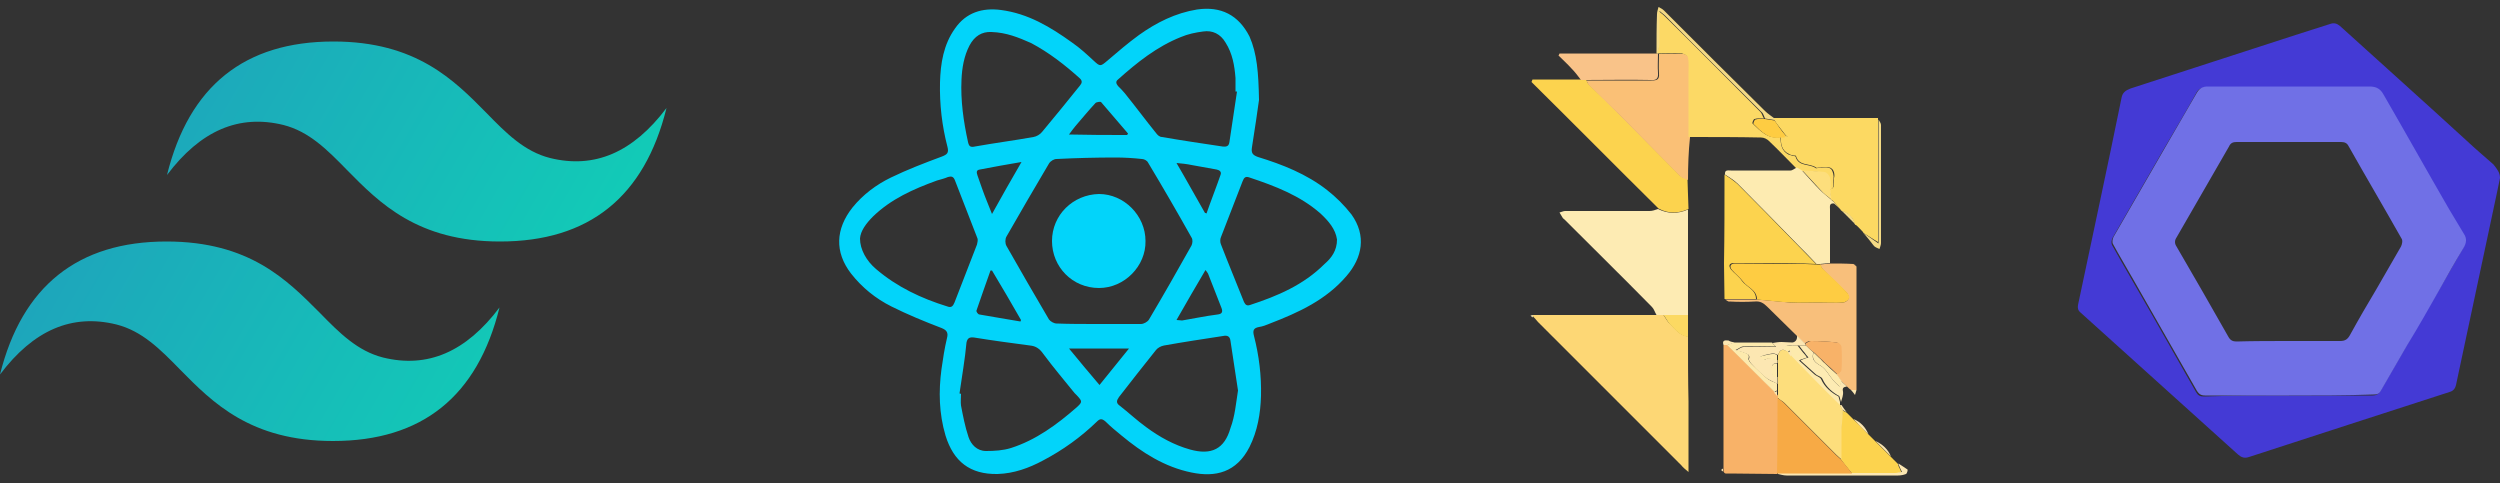 <?xml version="1.0" encoding="utf-8"?>
<!-- Generator: Adobe Illustrator 23.0.2, SVG Export Plug-In . SVG Version: 6.00 Build 0)  -->
<svg version="1.1" id="Layer_1" xmlns="http://www.w3.org/2000/svg" xmlns:xlink="http://www.w3.org/1999/xlink" x="0px" y="0px"
	 viewBox="0 0 500 96.6" style="enable-background:new 0 0 500 96.6;" xml:space="preserve">
<rect x="0" y="0" width="500" height="96.6" fill="#333333" stroke="none"/>
<style type="text/css">
	.st0{fill-rule:evenodd;clip-rule:evenodd;fill:url(#SVGID_1_);}
	.st1{fill:#02D4FA;}
	.st2{fill:#FDD775;}
	.st3{fill:#FDEBB3;}
	.st4{fill:#FCD962;}
	.st5{fill:#FCD34E;}
	.st6{fill:#FAC076;}
	.st7{fill:#FCD965;}
	.st8{fill:#F8B268;}
	.st9{fill:#FDEBB1;}
	.st10{fill:#F8BF7B;}
	.st11{fill:#F9C389;}
	.st12{fill:#FCE7B2;}
	.st13{fill:#F4DA85;}
	.st14{fill:#FDEAAD;}
	.st15{fill:#FDDE7C;}
	.st16{fill:#FECC42;}
	.st17{fill:#F7AA45;}
	.st18{fill:#443AD5;}
	.st19{fill:#7070E6;}
</style>
<title>Tailwind CSS</title>
<g>
	
		<linearGradient id="SVGID_1_" gradientUnits="userSpaceOnUse" x1="44.205" y1="-79.857" x2="181.236" y2="-158.866" gradientTransform="matrix(1 0 0 -1 -47.66 -72.003)">
		<stop  offset="0" style="stop-color:#2298BD"/>
		<stop  offset="1" style="stop-color:#0ED7B5"/>
	</linearGradient>
	<path class="st0" d="M66.7,8.3c-17.8,0-28.9,8.9-33.3,26.7c6.7-8.9,14.4-12.2,23.3-10c5.1,1.3,8.7,4.9,12.7,9
		c6.5,6.6,14.1,14.3,30.6,14.3c17.8,0,28.9-8.9,33.3-26.7c-6.7,8.9-14.4,12.2-23.3,10c-5.1-1.3-8.7-4.9-12.7-9
		C90.8,16,83.2,8.3,66.7,8.3z M33.3,48.3C15.6,48.3,4.4,57.2,0,74.9c6.7-8.9,14.4-12.2,23.3-10c5.1,1.3,8.7,4.9,12.7,9
		c6.5,6.6,14.1,14.3,30.6,14.3c17.8,0,28.9-8.9,33.3-26.7c-6.7,8.9-14.4,12.2-23.3,10c-5.1-1.3-8.7-4.9-12.7-9
		C57.4,56,49.9,48.3,33.3,48.3z"/>
	<g>
		<g>
			<path class="st1" d="M251.8,20c-0.3,2.1-0.8,5.7-1.4,9.4c-0.2,1.2,0.1,1.6,1.2,2c4.9,1.5,9.7,3.4,13.8,6.6
				c1.8,1.4,3.5,3.1,4.9,4.9c3,4.2,2.2,8.6-1,12.3c-4.1,4.8-9.6,7.3-15.3,9.5c-0.7,0.3-1.5,0.6-2.2,0.7c-1.1,0.2-1.3,0.7-1,1.8
				c1,3.9,1.5,7.9,1.4,12c-0.1,3.5-0.7,7-2.3,10.2c-2.6,5.1-6.8,6.1-11.6,5.1c-5.4-1.1-9.9-4-14-7.4c-1.1-0.9-2.2-1.8-3.2-2.8
				c-0.7-0.6-1.1-0.6-1.7,0c-3.2,3.1-6.8,5.7-10.8,7.8c-2.8,1.5-5.8,2.6-9.1,2.7c-5.5,0.1-8.8-2.5-10.4-7.7
				c-1.3-4.4-1.4-8.8-0.8-13.3c0.3-2.1,0.6-4.1,1.1-6.2c0.3-1.1-0.1-1.6-1.1-2c-3.4-1.3-6.8-2.7-10-4.3c-3.2-1.6-5.9-3.8-8.1-6.6
				c-3.3-4.3-3.1-8.9,0.3-13.2c2.1-2.6,4.8-4.6,7.7-6c3.3-1.6,6.7-2.9,10.2-4.2c1-0.4,1.4-0.7,1.1-1.9c-1.1-4.2-1.6-8.5-1.5-12.9
				c0.1-3.8,0.7-7.6,3-10.8c2.2-3.2,5.5-4.2,9.2-3.7c5.4,0.7,9.9,3.4,14.2,6.5c1.6,1.1,3,2.4,4.4,3.7c1.2,1.1,1.3,1.1,2.6,0
				c2.1-1.8,4.2-3.6,6.4-5.2c3.5-2.5,7.3-4.4,11.6-5.1c4.8-0.7,8.3,1.1,10.5,5.4C251.4,10.7,251.7,14.5,251.8,20z M219.4,64.8
				C219.4,64.8,219.4,64.8,219.4,64.8c2.9,0,5.9,0,8.8,0c0.5,0,1.3-0.4,1.6-0.9c2.9-4.9,5.7-9.8,8.5-14.8c0.2-0.4,0.3-1.2,0-1.6
				c-2.8-5-5.7-10-8.7-15c-0.2-0.4-0.8-0.7-1.2-0.7c-1.8-0.2-3.6-0.3-5.3-0.3c-3.9,0-7.9,0.1-11.8,0.3c-0.5,0-1.2,0.4-1.5,0.9
				c-2.9,4.9-5.7,9.7-8.5,14.6c-0.3,0.5-0.3,1.4,0,1.9c2.8,4.9,5.6,9.8,8.5,14.7c0.3,0.4,1,0.8,1.5,0.8
				C213.9,64.8,216.7,64.8,219.4,64.8z M172,47.7c0,2.2,1.3,4.5,3.2,6.1c4.2,3.6,9.1,5.9,14.3,7.5c0.8,0.3,1.1-0.1,1.4-0.8
				c1.5-3.9,3-7.7,4.5-11.6c0.1-0.4,0.2-0.9,0.1-1.2c-1.5-3.9-3-7.7-4.5-11.6c-0.3-0.8-0.7-0.9-1.4-0.7c-0.7,0.3-1.5,0.5-2.2,0.7
				c-4.7,1.7-9.2,3.7-12.8,7.2C173.2,44.7,172.1,46.2,172,47.7z M191.9,78.7c0.1,0,0.2,0,0.3,0.1c0,0.8-0.1,1.6,0,2.3
				c0.4,2.1,0.8,4.2,1.5,6.3c0.5,1.5,1.7,2.8,3.5,2.8c1.7,0,3.4-0.1,5-0.6c5-1.6,9.2-4.7,13.1-8.1c1.2-1.1,1.2-1.2,0.1-2.4
				c-0.2-0.2-0.3-0.3-0.5-0.5c-2.1-2.6-4.3-5.2-6.3-7.9c-0.7-1-1.5-1.5-2.6-1.6c-3.8-0.5-7.5-1-11.2-1.6c-0.9-0.1-1.3,0.1-1.5,1
				C193,71.8,192.4,75.2,191.9,78.7z M247.6,78.1c-0.5-3.4-1-6.7-1.5-9.9c-0.1-0.9-0.6-1.2-1.5-1c-3.9,0.6-7.9,1.2-11.8,1.9
				c-0.6,0.1-1.3,0.5-1.6,0.9c-2.5,3.1-4.9,6.2-7.4,9.4c-0.5,0.7-0.6,1.2,0.1,1.7c1.8,1.4,3.5,3,5.3,4.3c2.7,2,5.6,3.6,8.8,4.5
				c4.3,1.2,6.9-0.1,8.1-4.3C247,83.2,247.2,80.6,247.6,78.1z M198.3,6.4c-1.9-0.1-3.4,0.8-4.4,2.7c-1.1,2.1-1.5,4.5-1.6,6.8
				c-0.2,4.2,0.4,8.4,1.3,12.5c0.2,0.9,0.5,1.1,1.4,0.9c3.9-0.7,7.8-1.2,11.7-1.9c0.6-0.1,1.3-0.5,1.7-1c2.6-3.1,5.1-6.2,7.6-9.3
				c0.4-0.5,0.5-0.9,0-1.4c-3-2.7-6.2-5.2-9.8-7.1C203.7,7.5,201.3,6.5,198.3,6.4z M247.4,18.3c-0.1,0-0.2,0-0.3,0
				c0-0.9,0-1.8,0-2.7c-0.2-2.5-0.6-4.9-2-7.1c-1-1.7-2.6-2.5-4.5-2.2c-1.5,0.2-3,0.5-4.4,1.1c-4.8,1.9-8.8,5.1-12.6,8.5
				c-0.5,0.4-0.4,0.8,0,1.3c0.5,0.5,1,1,1.4,1.5c2.1,2.6,4.1,5.3,6.2,7.9c0.3,0.4,0.7,0.8,1.2,0.8c4,0.7,8.1,1.3,12.1,1.9
				c0.9,0.1,1.3-0.1,1.4-1C246.4,25.1,246.9,21.7,247.4,18.3z M267.4,47.9c-0.3-2.1-1.7-3.7-3.3-5.2c-4.1-3.6-9.1-5.5-14.2-7.2
				c-0.8-0.3-1.1,0-1.4,0.8c-1.4,3.7-2.9,7.4-4.3,11.1c-0.2,0.4-0.2,1.1,0,1.5c1.5,3.9,3.1,7.7,4.6,11.5c0.3,0.6,0.6,0.8,1.2,0.6
				c5.5-1.8,10.7-4,14.9-8.2C266.3,51.6,267.4,50.1,267.4,47.9z M235.3,64c0.5,0,0.8,0.1,1.1,0.1c2.4-0.4,4.7-0.9,7.1-1.2
				c0.9-0.1,1.1-0.5,0.8-1.3c-0.9-2.3-1.8-4.6-2.7-6.9c-0.1-0.2-0.3-0.4-0.5-0.7C239.2,57.2,237.3,60.5,235.3,64z M204.1,64.3
				c0-0.1,0.1-0.2,0.1-0.3c-1.9-3.3-3.8-6.6-5.8-9.9c-0.1,0-0.2,0-0.3,0c-0.9,2.6-1.9,5.3-2.8,8c-0.1,0.2,0.3,0.8,0.6,0.8
				C198.6,63.4,201.3,63.8,204.1,64.3z M219.9,77c2.1-2.6,3.9-4.8,5.9-7.3c-4.1,0-7.9,0-12,0C215.9,72.3,217.8,74.5,219.9,77z
				 M241,42.6c0.1,0,0.2,0,0.3,0.1c0.9-2.6,1.9-5.1,2.8-7.7c0.3-0.7-0.3-1-0.8-1.1c-1.7-0.3-3.3-0.6-5-0.9c-0.9-0.2-1.9-0.3-3-0.4
				C237.3,36,239.1,39.3,241,42.6z M204.3,32.4c-3,0.5-5.7,1-8.3,1.5c-0.8,0.1-0.7,0.6-0.5,1.2c0.6,1.7,1.2,3.5,1.9,5.2
				c0.3,0.7,0.6,1.5,1,2.5C200.4,39.2,202.2,36,204.3,32.4z M225.4,27c0.1-0.1,0.2-0.2,0.2-0.3c-1.8-2.1-3.6-4.2-5.4-6.3
				c-0.1-0.1-0.9,0-1.1,0.2c-1.4,1.5-2.7,3.1-4,4.6c-0.4,0.5-0.8,1-1.3,1.7C217.9,27,221.6,27,225.4,27z"/>
			<path class="st1" d="M219.8,57.6c-5.3,0-9.4-4.2-9.4-9.4c0-5.2,4.2-9.3,9.4-9.4c5,0,9.3,4.3,9.3,9.4
				C229.2,53.2,224.9,57.6,219.8,57.6z"/>
		</g>
	</g>
	<g>
		<path class="st2" d="M306.6,63c8.2,0,16.5,0,24.7,0c0.5,0,0.9,0,1.4,0c0.5,0.7,0.8,1.4,1.4,1.9c1,1,1.9,2.2,3.5,2.4
			c0,4.3,0,8.7,0.1,13c0,4.1,0,8.1,0,12.2c0,0.5,0,1,0,1.9c-0.7-0.6-1.1-0.9-1.4-1.3c-9.6-9.6-19.2-19.2-28.7-28.7
			c-0.2-0.2-0.4-0.5-0.6-0.7c-0.1-0.1-0.2-0.2-0.3-0.3c0,0,0,0,0,0C306.6,63.3,306.6,63.2,306.6,63z"/>
		<path class="st3" d="M332.7,63c-0.5,0-0.9,0-1.4,0c-0.3-0.5-0.5-1.2-0.9-1.6c-5.8-5.9-11.7-11.7-17.5-17.5
			c-0.1-0.1-0.3-0.2-0.4-0.4c-0.2-0.3-0.4-0.7-0.6-1c0.4-0.1,0.8-0.3,1.1-0.3c5.6,0,11.3,0,16.9,0c0.6,0,1.1-0.2,1.7-0.4
			c2,1,4,1,6,0.1c0,7.1,0,14.1,0,21.2C336,63,334.4,63,332.7,63z"/>
		<path class="st4" d="M372.7,46.6c0-0.1-0.1-0.1-0.1-0.2c-0.5-0.5-0.9-1-1.4-1.4c-0.1,0-0.1,0-0.2-0.1c-0.4-1.4-1.3-2.3-2.8-2.8
			c0-0.1-0.1-0.1-0.1-0.2c-0.4-0.5-0.9-1-1.3-1.5c-0.2-0.2-0.4-0.4-0.6-0.5c-0.1-0.7-0.2-1.3-0.3-2c1.4-0.3,0.7-1.5,0.9-2.3
			c0.2-0.6,0-1.6-0.5-1.9c-0.4-0.4-1.3-0.2-2-0.3c-0.4,0-0.9,0.3-1.1,0.1c-1.2-0.9-3.4-0.2-4-2.3c0-0.1-0.3-0.1-0.5-0.1
			c-0.3-0.1-0.6-0.1-0.9-0.3c-1.5-0.7-1.7-2.1-1.6-3.5c0.2,0,0.4,0,0.6,0c0.2,0,0.5,0.1,0.7,0.1c-0.1-0.1-0.3-0.3-0.4-0.4
			c-0.5-0.6-0.9-1.2-1.4-1.8c-0.3-0.4-0.6-0.8-0.9-1.3c0-0.1,0-0.2,0-0.3c6.9,0,13.9,0,20.8,0c0,8.3,0,16.6,0,24.8
			C374.7,47.9,373.7,47.2,372.7,46.6z"/>
		<path class="st5" d="M337.7,41.8c-2,0.9-4,1-6-0.1c-8.5-8.4-16.9-16.9-25.4-25.3c0.1-0.2,0.1-0.3,0.2-0.5c3.3,0,6.6,0,9.8,0
			c0.3,0,0.6,0,0.9,0c0.2,0.3,0.3,0.7,0.5,0.9c2,2,4.1,3.9,6,5.9c4.1,4.1,8.2,8.3,12.3,12.4c0.4,0.4,1,0.5,1.5,0.7
			C337.6,38,337.6,39.9,337.7,41.8z"/>
		<path class="st6" d="M337.6,36c-0.5-0.2-1.2-0.4-1.5-0.7c-4.1-4.1-8.2-8.3-12.3-12.4c-2-2-4-3.9-6-5.9c-0.2-0.2-0.4-0.6-0.5-0.9
			c4.3,0,8.6,0,13,0c1.1,0,1.6-0.2,1.5-1.4c-0.1-1.3,0-2.6,0-3.9c1.6,0,3.2-0.1,4.9,0c0.4,0,1.1,0.5,1.2,0.8c0.2,1,0.1,2.1,0.1,3.1
			c0,4.3,0,8.5,0,12.8C337.7,30.3,337.6,33.2,337.6,36z"/>
		<path class="st7" d="M337.7,27.4c0-4.3,0-8.5,0-12.8c0-1,0.1-2.1-0.1-3.1c0-0.3-0.7-0.7-1.2-0.8c-1.6-0.1-3.2,0-4.9,0c0,0,0,0,0,0
			c0.1-0.6,0.2-1.3,0.2-1.9c0-2.1,0-4.2,0-6.6c0.6,0.5,0.9,0.7,1.1,0.9c6.5,6.4,12.9,12.9,19.3,19.3c0.3,0.3,0.4,0.9,0.7,1.3
			c-0.6,0-1.3-0.1-1.9,0.1c-0.2,0-0.5,0.8-0.4,0.9c1.6,1.5,3.1,3.2,5.6,2.7c0,1.4,0.2,2.8,1.6,3.5c0.3,0.1,0.6,0.2,0.9,0.3
			c0.2,0,0.4,0,0.5,0.1c0.6,2.1,2.8,1.4,4,2.3c0.2,0.2,0.8-0.2,1.1-0.1c0.7,0,1.6-0.1,2,0.3c0.4,0.4,0.6,1.4,0.5,1.9
			c-0.2,0.8,0.5,2-0.9,2.3c0-0.8,0.1-1.6-0.1-2.3c-0.1-0.5-0.7-1.1-1.1-1.2c-1.4-0.2-2.9-0.2-4.4-0.3c-0.3-0.2-0.7-0.4-1-0.6
			c-1.8-1.8-3.5-3.6-5.4-5.4c-0.4-0.4-1-0.7-1.6-0.7C347.6,27.4,342.6,27.4,337.7,27.4z"/>
		<path class="st8" d="M355.4,94.8c-3.1,0-6.2-0.1-9.3-0.1c-0.3,0-0.6,0-0.9,0c-0.1,0-0.2,0-0.3-0.1c-0.1-0.1-0.1-0.2-0.2-0.3
			c0,0,0,0,0,0c0-0.2,0-0.4,0-0.6c0-8.2,0-16.5,0-24.7c0.3,0,0.5,0,0.8,0c3.2,3.1,6.3,6.3,9.5,9.4c0.2,0.2,0.4,0.5,0.6,0.7
			c0,0.1,0,0.2,0,0.3c0,5,0,10,0,15C355.5,94.7,355.4,94.7,355.4,94.8z"/>
		<path class="st9" d="M359.4,33.5c0.3,0.2,0.7,0.4,1,0.6c1.2,1.3,2.4,2.7,3.6,3.9c0.7,0.7,1.5,1.3,2.2,1.9c0.2,0.2,0.4,0.4,0.6,0.5
			c0,0.1,0,0.2,0,0.3c-1-0.1-0.8,0.6-0.8,1.2c0,3.6,0,7.2,0,10.7c-0.7,0.1-1.3,0.1-2,0.2c-0.2,0-0.5,0-0.7,0
			c-1.2-1.3-2.5-2.6-3.7-3.8c-4-4.1-8-8.2-12-12.2c-0.8-0.8-1.7-1.3-2.6-1.9c-0.1-1,0.6-0.8,1.2-0.8c4,0,7.9,0,11.9,0
			C358.5,34.1,358.9,33.7,359.4,33.5z"/>
		<path class="st5" d="M344.9,34.9c0.9,0.6,1.8,1.2,2.6,1.9c4,4,8,8.1,12,12.2c1.3,1.3,2.5,2.6,3.7,3.8c-0.8,0-1.5-0.1-2.3-0.1
			c-4.7-0.1-9.4-0.1-14.1-0.1c-0.9,0-1.2,0.5-0.6,1.3c0.7,0.8,1.6,1.4,2.2,2.3c0.9,1.2,2.8,1.7,2.8,3.6c-2.1,0-4.2,0-6.3,0
			c0-2.4-0.1-4.7-0.1-7.1C344.9,46.9,344.9,40.9,344.9,34.9z"/>
		<path class="st10" d="M345,59.9c2.1,0,4.2,0,6.3,0c2.2,0.2,4.5,0.4,6.7,0.6c1.8,0.1,3.7,0,5.5,0c1.7,0,3.4,0,5.1,0
			c0.4,0,1-0.4,1.1-0.8c0.1-0.3-0.1-0.9-0.4-1.2c-1.5-1.5-3.2-3-4.7-4.6c-0.3-0.3-0.4-0.7-0.6-1c0.7-0.1,1.3-0.1,2-0.2
			c1.6,0,3.1,0,4.7,0.1c0.2,0.2,0.4,0.3,0.6,0.5c0,7.6,0,15.2,0,22.7c0,0.2,0,0.4,0,0.6c0,0.5,0,0.9,0,1.4c-0.4,0-0.7,0-1.1,0
			c-0.3-0.2-0.5-0.4-0.8-0.7c-0.4-0.4-0.8-0.7-1.2-1.1c-0.3-0.4-0.6-0.9-0.9-1.3c0.3-0.3,0.8-0.6,0.8-0.9c0.1-1.5,0.1-3,0-4.6
			c0-0.3-0.5-0.9-0.8-0.9c-1.7-0.2-3.5-0.3-5.3-0.3c-0.4,0-0.7,0.3-1.1,0.5c-0.6-0.6-1.1-1.1-1.7-1.7c-1.9-1.9-3.9-3.8-5.8-5.7
			c-0.7-0.7-1.4-1.1-2.4-1c-1.7,0.1-3.4,0.1-5.1,0C345.7,60.4,345.4,60.1,345,59.9z"/>
		<path class="st11" d="M331.6,10.7c0,1.3-0.1,2.6,0,3.9c0.1,1.2-0.4,1.5-1.5,1.4c-4.3-0.1-8.6,0-13,0c-0.3,0-0.6,0-0.9,0
			c-0.6-0.8-1.2-1.6-1.9-2.3c-0.8-0.9-1.7-1.7-2.6-2.6c0.1-0.1,0.1-0.2,0.2-0.4c6.4,0,12.9,0,19.3,0
			C331.4,10.7,331.5,10.7,331.6,10.7L331.6,10.7z"/>
		<path class="st5" d="M373.7,86.9c0.5,0.5,0.9,0.9,1.4,1.4c1,1,2,2,3.1,3.1c0.5,0.5,0.9,0.9,1.4,1.4c0,0.1,0.1,0.3,0.1,0.4
			c0.2,0.4,0.4,0.8,0.6,1.3c-0.5,0.1-1,0.2-1.4,0.2c-2.8,0-5.6,0-8.5,0c-0.7-0.9-1.5-1.8-2.2-2.8c0-2,0-3.9,0-5.9
			c0-1.3,0.2-2.6,0.3-3.9c0.3,0.1,0.5,0.3,0.8,0.4c0.5,0.5,0.9,0.9,1.4,1.4C371.7,84.8,372.7,85.8,373.7,86.9z"/>
		<path class="st12" d="M359.4,67.1c0.6,0.6,1.1,1.1,1.7,1.7c0,0.1,0,0.2,0,0.3c-0.5,0-1,0-1.4,0c-0.6,0-1.2,0.1-1.7,0
			c-1-0.1-1,0.4-0.7,1.1c-1-0.6-1.4,0-1.7,0.8c-0.3-0.1-0.6-0.3-0.9-0.3c-0.6,0-1.1,0.2-1.7,0.3c-0.3,0.1-0.6,0.2-0.9,0.3
			c0.3,0.2,0.8,0.7,0.9,0.6c0.9-0.6,1.7,0,2.5,0.1c0,0.2,0,0.4,0,0.6c-0.7,0-1.2,0.3-1.1,1.1c0.1,0.7-0.1,1.7,1.1,1.7
			c0,0.5,0,0.9,0,1.4c-0.7-0.4-1.5-0.7-2.1-1.1c-1-0.8-2-1.7-2.9-2.7c-0.3-0.3-0.8-0.9-0.7-1.2c0.3-0.9-0.4-1-0.9-1.2
			c-0.4-0.2-0.9-0.3-1.7-0.5c0.7-0.4,1.1-0.7,1.5-0.7c1.8-0.1,3.7,0,5.5,0c0.3,0,0.7,0,1,0c-0.2-0.3-0.5-0.5-0.7-0.8
			c0.6-0.1,1.2-0.2,1.8-0.2c0.7,0,1.5,0.1,2.2,0.1C359.1,68.4,359.5,67.9,359.4,67.1z"/>
		<path class="st13" d="M331.6,10.7c-0.1,0-0.2,0-0.3,0c0-2.6,0-5.3,0.1-7.9c0-0.5,0.2-0.9,0.3-1.4c0.4,0.2,0.8,0.4,1.1,0.7
			c6.7,6.7,13.4,13.4,20.2,20.1c0.6,0.6,1.3,1,1.9,1.5c0,0.1,0,0.2,0,0.3c-0.6-0.1-1.3-0.2-1.9-0.3c-0.2-0.4-0.3-1-0.7-1.3
			C345.9,16,339.4,9.6,333,3.1c-0.2-0.2-0.5-0.4-1.1-0.9c0,2.4,0,4.5,0,6.6C331.8,9.5,331.7,10.1,331.6,10.7z"/>
		<path class="st14" d="M354.4,68.5c0.2,0.3,0.5,0.5,0.7,0.8c-0.3,0-0.7,0-1,0c-1.8,0-3.7-0.1-5.5,0c-0.4,0-0.8,0.4-1.5,0.7
			c0.8,0.2,1.3,0.3,1.7,0.5c0.5,0.2,1.2,0.3,0.9,1.2c-0.1,0.3,0.4,0.9,0.7,1.2c0.9,0.9,1.9,1.8,2.9,2.7c0.6,0.5,1.4,0.8,2.1,1.1
			c0,0.5,0,0.9,0,1.4c-0.2,0.1-0.4,0.2-0.5,0.3c-3.2-3.1-6.3-6.3-9.5-9.4c0.5-0.2,1-0.4,1.4-0.5C349.4,68.5,351.9,68.5,354.4,68.5z"
			/>
		<path class="st14" d="M357.1,70.2c-0.2-0.7-0.3-1.2,0.7-1.1c0.6,0.1,1.2,0,1.7,0c0.4,0.5,0.7,0.9,1.1,1.4c0.3,0.3,0.6,0.7,0.8,1
			c-0.4,0.1-0.8,0.3-1.2,0.4c-0.1,0-0.2,0.1-0.4,0.2c1,0.9,2,1.8,3,2.7c0.4,0.4,1.2,0.6,1.4,1c0.7,1.6,2,2.7,3.5,3.5
			c0.1,0.4,0.2,0.7,0.3,1.1c0,0.2,0,0.4,0,0.6c-0.1,0-0.2,0-0.3,0c-3.2-3.2-6.5-6.5-9.7-9.7c0-0.4,0-0.8,0-1.2
			c-0.2,0.1-0.4,0.3-0.6,0.4C357.5,70.4,357.3,70.3,357.1,70.2z"/>
		<path class="st13" d="M372.7,46.6c1,0.7,2,1.4,3,2.1c0-8.1,0-16.5,0-24.8c0.2,0.4,0.5,0.7,0.5,1.1c0,7.9,0,15.7,0,23.6
			c0,0.4-0.2,0.8-0.3,1.2c-0.4-0.2-0.8-0.3-1.1-0.6C374.1,48.3,373.4,47.4,372.7,46.6z"/>
		<path class="st12" d="M370.5,94.6c2.8,0,5.6,0,8.5,0c0.5,0,1-0.2,1.4-0.2c-0.2-0.4-0.4-0.8-0.6-1.3c-0.1-0.1-0.1-0.3-0.1-0.4
			c0.6,0.4,1.2,0.8,1.8,1.2c0.1,0.1-0.1,0.8-0.3,0.9c-0.5,0.2-1.1,0.3-1.6,0.3c-7.4,0-14.9,0-22.3,0c-0.6,0-1.2-0.2-1.7-0.3
			c0-0.1,0-0.2,0-0.2C360.5,94.6,365.5,94.6,370.5,94.6z"/>
		<path class="st4" d="M332.7,63c1.6,0,3.3,0,4.9,0c0,1.5,0,2.9,0,4.4c-1.6-0.2-2.5-1.4-3.5-2.4C333.5,64.4,333.2,63.6,332.7,63z"/>
		<path class="st12" d="M368.2,80.4c-0.1-0.4-0.2-0.7-0.3-1.1c0-0.6,0-1.3,0-1.9c0.1-0.4,0.2-0.8,0.3-1.2c0.4,0.4,0.8,0.7,1.2,1.1
			c-0.6,0.1-1,0.2-0.8,1C368.7,79,368.4,79.7,368.2,80.4z"/>
		<path class="st13" d="M368.3,42.1c1.4,0.4,2.3,1.3,2.8,2.8C370.1,43.9,369.2,43,368.3,42.1z"/>
		<path class="st12" d="M378.2,91.3c-1-1-2-2-3.1-3.1C376.6,88.9,377.6,89.9,378.2,91.3z"/>
		<path class="st12" d="M373.7,86.9c-1-1-2-2-3-3.1C372.1,84.4,373.1,85.4,373.7,86.9z"/>
		<path class="st12" d="M346.9,68.5c-0.5,0.2-1,0.4-1.4,0.5c-0.3,0-0.5,0-0.8,0c-0.3-0.9,0.2-1,1-0.9
			C346,68.3,346.4,68.4,346.9,68.5z"/>
		<path class="st13" d="M371.2,44.9c0.5,0.5,0.9,0.9,1.4,1.4C372.2,45.9,371.7,45.4,371.2,44.9z"/>
		<path class="st13" d="M366.8,40.7c0-0.1,0-0.2,0-0.3c0.4,0.5,0.9,1,1.3,1.5C367.7,41.5,367.3,41.1,366.8,40.7z"/>
		<path class="st12" d="M370.2,78c0.4,0,0.7,0,1.1,0c-0.1,0.3-0.2,0.6-0.3,1C370.7,78.6,370.5,78.3,370.2,78z"/>
		<path class="st12" d="M368,81c0.1,0,0.2,0,0.3,0c0.3,0.5,0.7,1,1,1.4c-0.3-0.1-0.5-0.3-0.8-0.4C368.3,81.7,368.1,81.3,368,81z"/>
		<path class="st12" d="M345.2,94.7c0.3,0,0.6,0,0.9,0C345.8,94.7,345.5,94.7,345.2,94.7z"/>
		<path class="st12" d="M371.3,53.2c-0.2-0.2-0.4-0.3-0.6-0.5C370.9,52.9,371.1,53.1,371.3,53.2z"/>
		<path class="st3" d="M306.6,63c0,0.2,0,0.3-0.1,0.5c-0.1-0.1-0.3-0.3-0.4-0.4C306.3,63.1,306.5,63,306.6,63z"/>
		<path class="st12" d="M344.6,93.7c0,0.2,0,0.4,0,0.6c-0.1-0.1-0.3-0.2-0.4-0.3C344.3,93.9,344.5,93.8,344.6,93.7z"/>
		<path class="st12" d="M371.3,76.6c0-0.2,0-0.4,0-0.6C371.3,76.2,371.3,76.4,371.3,76.6z"/>
		<path class="st3" d="M306.6,63.5c0.1,0.1,0.2,0.2,0.3,0.3C306.8,63.7,306.7,63.6,306.6,63.5z"/>
		<path class="st12" d="M344.6,94.3c0.1,0.1,0.2,0.2,0.2,0.3C344.8,94.5,344.7,94.4,344.6,94.3z"/>
		<path class="st15" d="M366.3,39.9c-0.8-0.6-1.6-1.2-2.2-1.9c-1.2-1.3-2.4-2.6-3.6-3.9c1.5,0.1,2.9,0.1,4.4,0.3
			c0.5,0.1,1,0.7,1.1,1.2c0.2,0.7,0.1,1.6,0.1,2.3C366.1,38.6,366.2,39.3,366.3,39.9z"/>
		<path class="st16" d="M353,23.8c0.6,0.1,1.3,0.2,1.9,0.3c0.3,0.4,0.6,0.8,0.9,1.3c0.4,0.6,0.9,1.2,1.4,1.8
			c-0.1,0.1-0.2,0.2-0.3,0.3c-0.2,0-0.4,0-0.6,0c-2.5,0.5-4.1-1.2-5.6-2.7c-0.1-0.1,0.2-0.9,0.4-0.9C351.7,23.7,352.3,23.8,353,23.8
			z"/>
		<path class="st7" d="M356.9,27.4c0.1-0.1,0.2-0.2,0.3-0.3c0.1,0.1,0.3,0.3,0.4,0.4C357.3,27.5,357.1,27.4,356.9,27.4z"/>
		<path class="st15" d="M368,81c0.2,0.4,0.4,0.7,0.6,1.1c-0.1,1.3-0.2,2.6-0.3,3.9c0,2,0,3.9,0,5.9c-0.3-0.3-0.7-0.6-1-0.9
			c-3.5-3.5-6.9-6.9-10.4-10.4c-0.4-0.4-0.9-0.6-1.3-1c0-0.1,0-0.2,0-0.3c0-0.3,0-0.7,0-1c0-0.5,0-0.9,0-1.4c0-0.5,0-0.9,0-1.4
			c0-0.9,0-1.9,0-2.8c0-0.2,0-0.4,0-0.6c0-0.4,0-0.7,0-1.1c0.3-0.8,0.7-1.4,1.7-0.8c0.2,0.1,0.4,0.2,0.5,0.3
			c0.2,0.3,0.4,0.5,0.6,0.8C361.5,74.5,364.7,77.8,368,81z"/>
		<path class="st17" d="M355.5,79.6c0.4,0.3,0.9,0.6,1.3,1c3.5,3.5,6.9,6.9,10.4,10.4c0.3,0.3,0.7,0.6,1,0.9
			c0.7,0.9,1.5,1.8,2.2,2.8c-5,0-10,0-15,0C355.5,89.6,355.5,84.6,355.5,79.6z"/>
		<path class="st12" d="M355.4,78.2c0,0.3,0,0.7,0,1c-0.2-0.3-0.4-0.5-0.6-0.7C355.1,78.4,355.3,78.3,355.4,78.2z"/>
		<path class="st16" d="M364.1,52.9c0.2,0.4,0.3,0.8,0.6,1c1.6,1.5,3.2,3,4.7,4.6c0.3,0.3,0.6,0.9,0.4,1.2c-0.2,0.4-0.7,0.7-1.1,0.8
			c-1.7,0.1-3.4,0-5.1,0c-1.8,0-3.7,0.1-5.5,0c-2.2-0.1-4.5-0.4-6.7-0.6c0-1.9-1.9-2.4-2.8-3.6c-0.6-0.8-1.5-1.5-2.2-2.3
			c-0.6-0.7-0.3-1.3,0.6-1.3c4.7,0,9.4,0.1,14.1,0.1c0.8,0,1.5,0.1,2.3,0.1C363.6,52.9,363.8,52.9,364.1,52.9z"/>
		<path class="st8" d="M361.1,69c0-0.1,0-0.2,0-0.3c0.4-0.2,0.7-0.5,1.1-0.5c1.8,0,3.5,0.1,5.3,0.3c0.3,0,0.8,0.6,0.8,0.9
			c0.1,1.5,0.1,3,0,4.6c0,0.3-0.5,0.6-0.8,0.9c-0.8-0.8-1.6-1.5-2.5-2.3c-0.3-0.3-0.5-0.6-0.8-0.8c-0.5-0.4-0.9-0.9-1.4-1.3
			C362.1,70,361.6,69.5,361.1,69z"/>
		<path class="st14" d="M364.9,72.6c0.8,0.8,1.6,1.5,2.5,2.3c0.3,0.4,0.6,0.9,0.9,1.3c-0.1,0.4-0.2,0.8-0.3,1.2
			c-0.5-0.5-1-0.9-1.4-1.4c-0.8-0.9-1.4-2.2-2.4-2.8c-1.2-0.7-1.9-1.3-1.5-2.7c0.5,0.4,0.9,0.9,1.4,1.3
			C364.4,72.1,364.6,72.4,364.9,72.6z"/>
		<path class="st3" d="M362.7,70.5c-0.5,1.4,0.3,2,1.5,2.7c1,0.6,1.6,1.9,2.4,2.8c0.4,0.5,0.9,0.9,1.4,1.4c0,0.6,0,1.3,0,1.9
			c-1.5-0.8-2.8-1.9-3.5-3.5c-0.2-0.5-1-0.6-1.4-1c-1-0.9-2-1.8-3-2.7c0.2-0.1,0.3-0.2,0.4-0.2c0.4-0.2,0.8-0.3,1.2-0.4
			c-0.3-0.3-0.6-0.7-0.8-1c-0.4-0.4-0.7-0.9-1.1-1.4c0.5,0,1,0,1.4,0C361.6,69.5,362.1,70,362.7,70.5z"/>
		<path class="st14" d="M355.4,71c0,0.4,0,0.7,0,1.1c-0.8-0.1-1.6-0.7-2.6-0.1c-0.1,0.1-0.6-0.4-0.9-0.6c0.3-0.1,0.6-0.3,0.9-0.3
			c0.6-0.1,1.1-0.3,1.7-0.3C354.9,70.7,355.2,70.9,355.4,71z"/>
		<path class="st14" d="M355.4,72.7c0,0.9,0,1.9,0,2.8c-1.2,0-1-1-1.1-1.7C354.3,73,354.7,72.6,355.4,72.7z"/>
		<path class="st12" d="M358.2,71.3c-0.2-0.3-0.4-0.5-0.6-0.8c0.2-0.1,0.4-0.3,0.6-0.4C358.3,70.4,358.3,70.9,358.2,71.3z"/>
		<path class="st10" d="M364.9,72.6c-0.3-0.3-0.5-0.6-0.8-0.8C364.4,72.1,364.6,72.4,364.9,72.6z"/>
	</g>
	<g>
		<path class="st18" d="M500,35.6c-0.2,1-0.4,2-0.6,2.9c-2.7,12.8-5.5,25.7-8.2,38.5c-0.2,0.8-0.6,1.2-1.3,1.4
			c-13.4,4.3-26.8,8.7-40.1,13c-0.9,0.3-1.5,0.1-2.2-0.5c-10.5-9.5-21-18.9-31.5-28.4c-0.5-0.4-0.6-0.9-0.5-1.5
			c2.9-13.8,5.9-27.6,8.7-41.4c0.2-1.1,0.8-1.5,1.8-1.9c11-3.6,22-7.1,33-10.7c2.3-0.7,4.6-1.5,6.9-2.2c0.8-0.3,1.4-0.1,2,0.4
			c8.5,7.7,17,15.3,25.4,23c1.7,1.6,3.5,3.1,5.3,4.7C499.4,33.8,500,34.5,500,35.6z M457.7,79.1c5.6,0,11.2,0,16.8,0
			c0.7,0,1.1-0.2,1.5-0.8c1.7-3,3.5-6,5.2-9c2.1-3.7,4.2-7.4,6.4-11c1.6-2.8,3.3-5.7,4.9-8.5c0.6-1,0.6-1.9,0.1-2.8
			c-1-1.7-2-3.3-3-5c-4.4-7.6-8.7-15.3-13.1-22.9c-0.6-1.1-1.4-1.6-2.8-1.6c-10.8,0.1-21.6,0-32.4,0c-1,0-1.7,0.3-2.1,1.2
			c-2,3.6-4.1,7.1-6.2,10.7c-3.5,6.1-7,12.1-10.5,18.2c-0.2,0.4-0.3,1-0.1,1.4c1.3,2.3,2.6,4.6,4,7c4.3,7.4,8.5,14.9,12.8,22.4
			c0.4,0.7,0.8,0.9,1.6,0.9C446.5,79.1,452.1,79.1,457.7,79.1z"/>
		<path class="st19" d="M457.8,79.1c-5.6,0-11.2,0-16.8,0c-0.8,0-1.2-0.3-1.6-0.9c-4.3-7.5-8.5-14.9-12.8-22.4c-1.3-2.3-2.7-4.6-4-7
			c-0.2-0.3-0.1-1,0.1-1.4c3.5-6.1,7-12.1,10.5-18.2c2.1-3.6,4.1-7.1,6.2-10.7c0.5-0.8,1.1-1.2,2.1-1.2c10.8,0,21.6,0,32.4,0
			c1.4,0,2.2,0.5,2.8,1.6c4.4,7.6,8.7,15.3,13.1,22.9c1,1.7,2,3.3,3,5c0.6,0.9,0.5,1.8-0.1,2.8c-1.7,2.8-3.3,5.6-4.9,8.5
			c-2.1,3.7-4.2,7.4-6.4,11c-1.7,3-3.5,6-5.2,9c-0.4,0.7-0.8,0.8-1.5,0.8C469,79.1,463.4,79.1,457.8,79.1z M457.7,68.2
			C457.7,68.2,457.7,68.2,457.7,68.2c3.4,0,6.8,0,10.3,0c1,0,1.5-0.3,2-1.2c1.7-3.1,3.5-6.2,5.3-9.2c1.6-2.8,3.3-5.7,4.9-8.5
			c0.2-0.4,0.4-1.2,0.1-1.6c-3.5-6.2-7.1-12.3-10.6-18.5c-0.3-0.6-0.8-0.8-1.5-0.8c-7,0-13.9,0-20.9,0c-0.7,0-1.2,0.2-1.5,0.9
			c-3.5,6.1-7,12.1-10.5,18.2c-0.4,0.6-0.4,1.2,0,1.8c3.5,6,7,12.1,10.4,18.1c0.4,0.7,0.9,0.9,1.6,0.9
			C450.8,68.2,454.3,68.2,457.7,68.2z"/>
	</g>
</g>
</svg>
